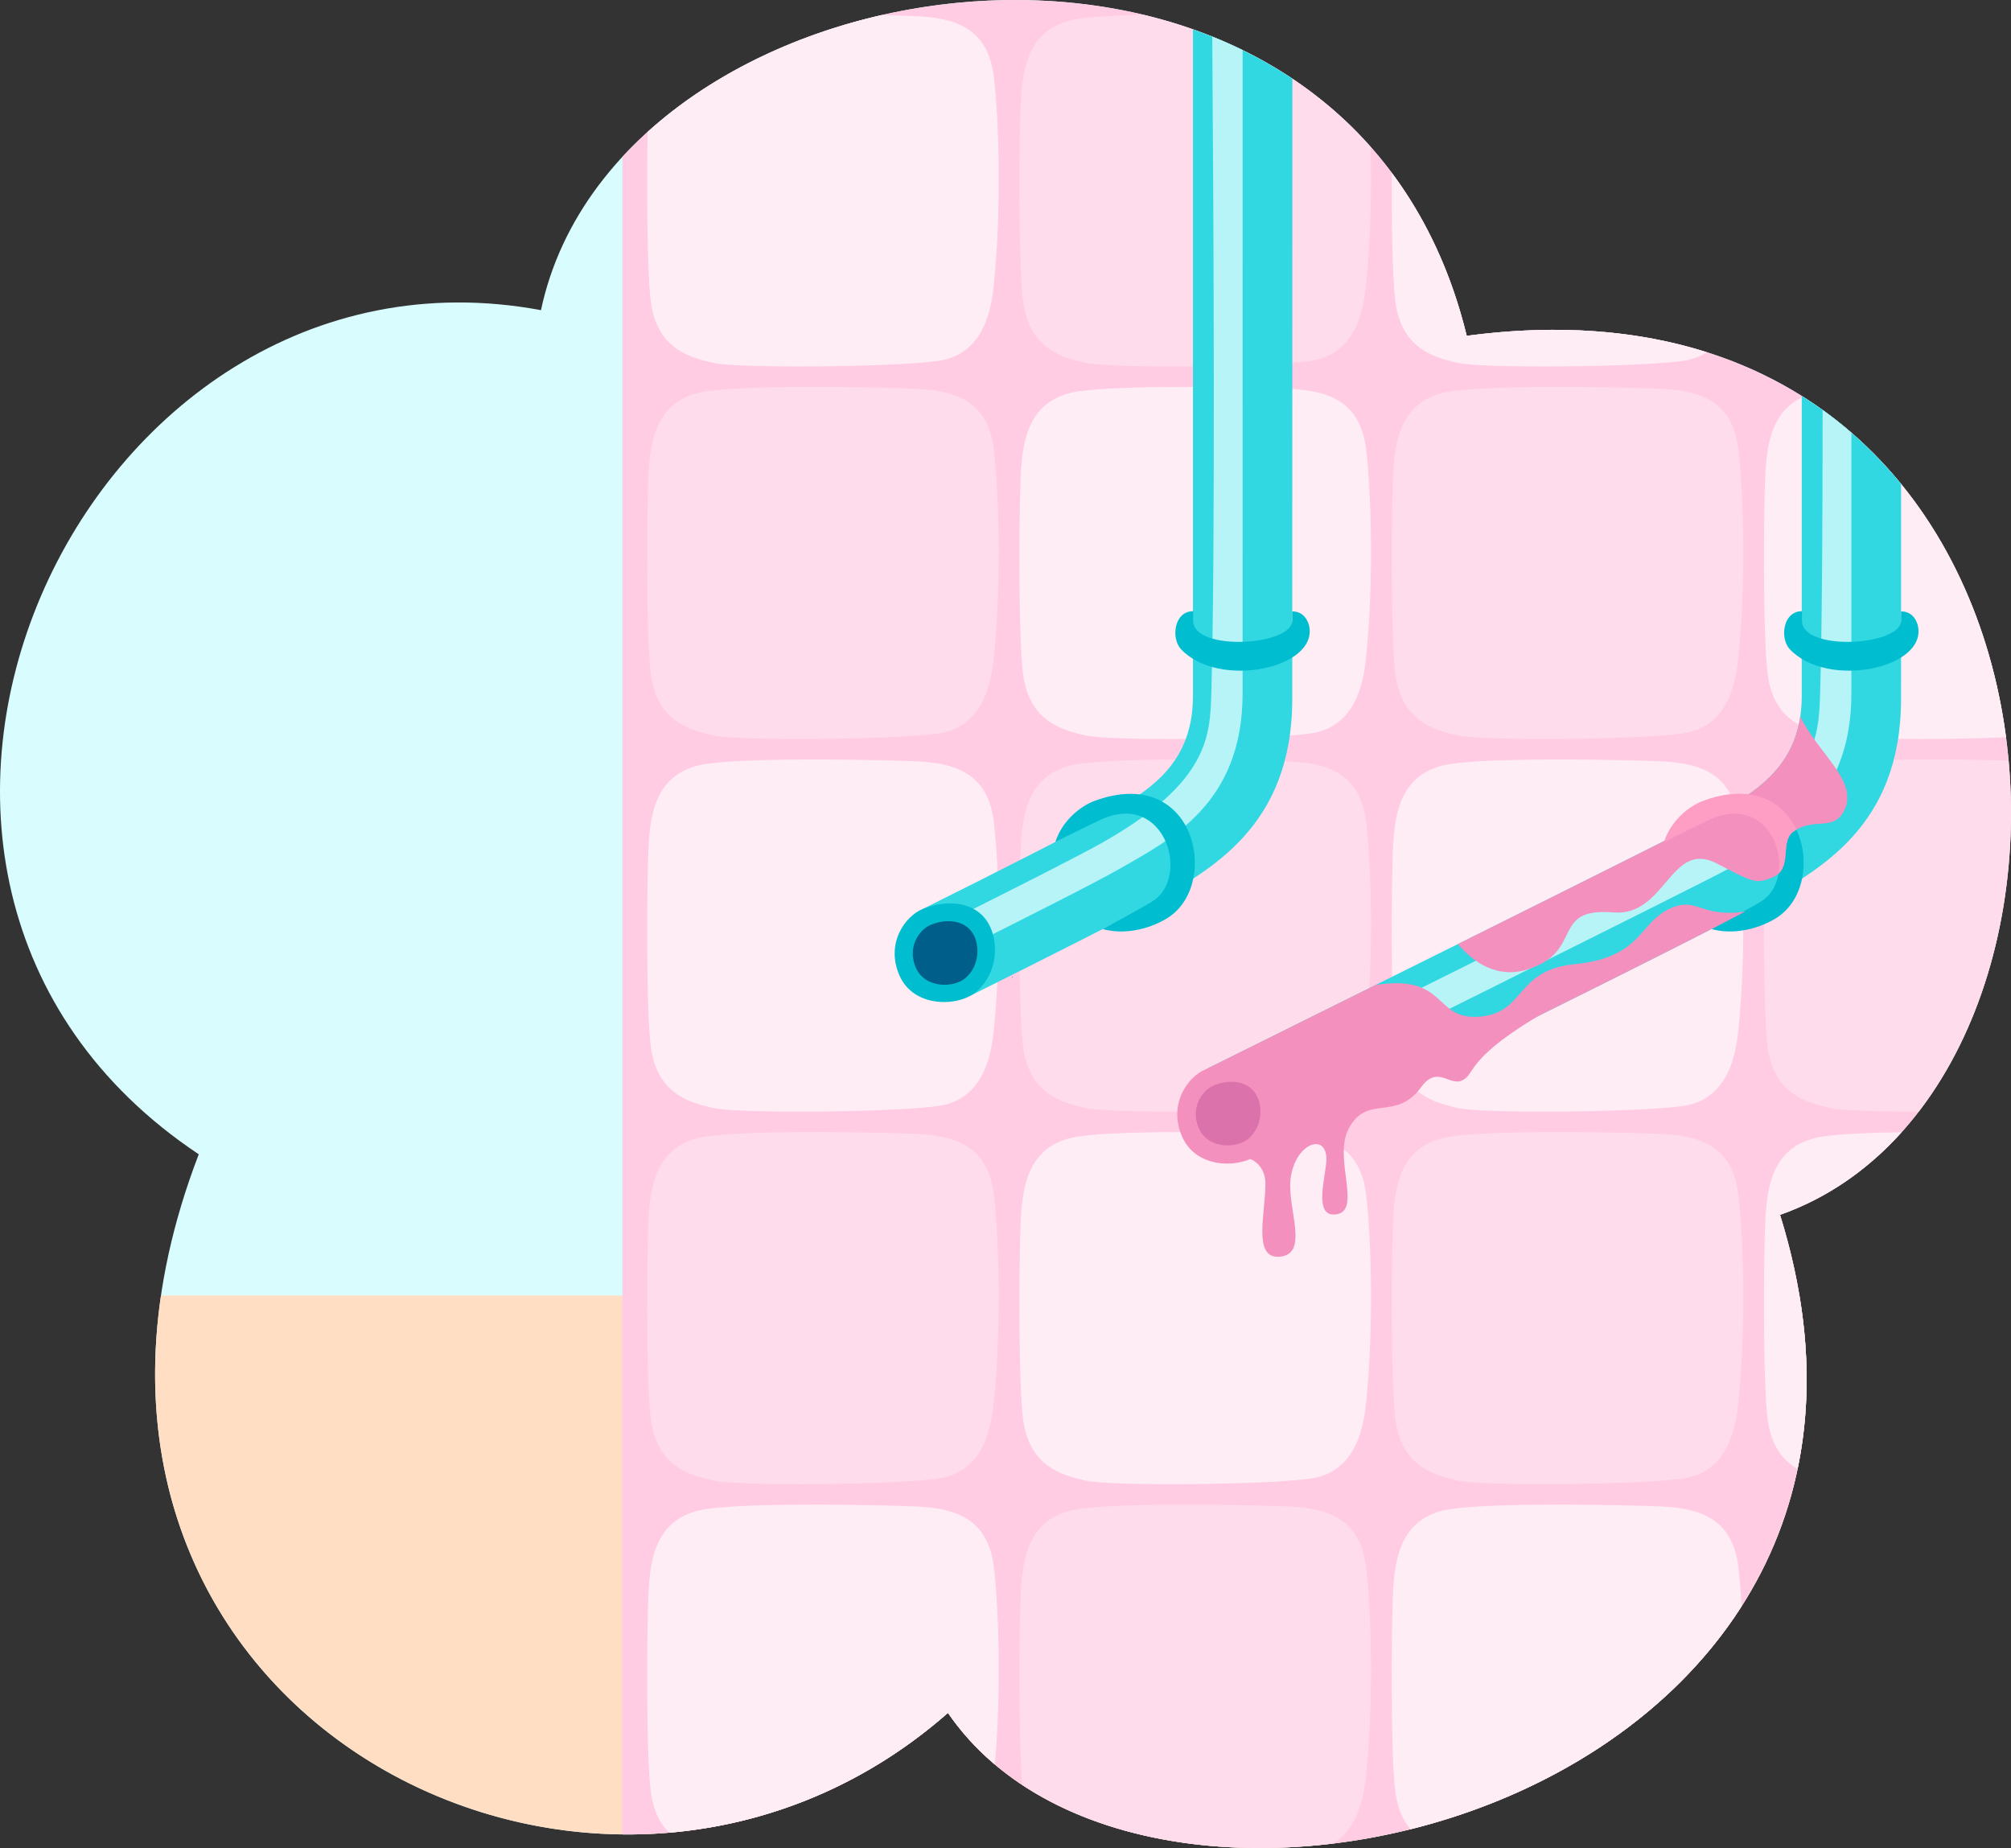 <?xml version="1.0" encoding="utf-8"?>
<!-- Generator: Adobe Illustrator 27.2.0, SVG Export Plug-In . SVG Version: 6.00 Build 0)  -->
<svg version="1.1" xmlns="http://www.w3.org/2000/svg" xmlns:xlink="http://www.w3.org/1999/xlink" x="0px" y="0px"
	 viewBox="0 0 1510.646 1388.022" enable-background="new 0 0 1510.646 1388.022" xml:space="preserve">
<rect x="0" y="0" width="1510.646" height="1388.022" fill="#333333" stroke="none"/>
<g id="pipecutter_x5F_paint_x5F_bubble">
	<g>
		<path fill="#FFFFFF" d="M760.47,736.392c0.14,0.437,0.289,0.87,0.43,1.306c-0.41-0.43-0.818-0.862-1.23-1.29
			C759.937,736.401,760.203,736.399,760.47,736.392z"/>
	</g>
	<path fill="#D9FDFF" d="M1101.787,252.223c-90.317-370.636-636.961-294.281-695.41-19.272
		C60.62,168.635-163.708,658.279,149.306,866.962C-9.669,1280.514,447.02,1519.41,712.099,1286.471
		c153.767,224.513,762.234,66.692,625.042-374.044C1612.301,815.245,1578.831,188.722,1101.787,252.223z M759.763,733.515
		c0.246-0.006,0.492-0.008,0.739-0.015c0.129,0.404,0.266,0.802,0.397,1.205C760.519,734.309,760.143,733.91,759.763,733.515z"/>
	<path fill="#FFDEC3" d="M712.099,1286.471c146.497,213.898,705.709,80.76,639.625-313.437H120.923
		C70.12,1319.303,470.615,1498.676,712.099,1286.471z"/>
	<path fill="#FFCCE3" d="M1101.787,252.224C1025.838-59.451,627.215-55.029,467.548,117.796v1259.99
		c84.829,0.933,171.888-27.463,244.55-91.315c153.767,224.513,762.234,66.692,625.042-374.044
		C1612.301,815.245,1578.831,188.722,1101.787,252.224z M759.763,733.515c0.246-0.006,0.492-0.008,0.739-0.015
		c0.129,0.404,0.266,0.802,0.397,1.205C760.519,734.309,760.143,733.91,759.763,733.515z"/>
	<path opacity="0.5" fill-rule="evenodd" clip-rule="evenodd" fill="#FFEDF5" d="M1305.892,1052.895
		c-1.727,16.864-6.623,52.819-41.97,57.658c-35.346,4.839-149.831,5.661-168.469,1.531c-18.638-4.132-42.766-10.973-47.299-46.322
		c-3.625-28.267-3.105-128.991-1.459-153.71c1.646-24.72,7.25-53.419,43.814-58.571c36.564-5.154,135.575-2.877,158.369-1.782
		c32.952,1.585,53.166,12.415,57.078,46.244C1309.87,931.77,1311.577,997.339,1305.892,1052.895"/>
	<path fill-rule="evenodd" clip-rule="evenodd" fill="#FFEDF5" d="M1305.892,773.068c-1.727,16.864-6.623,52.819-41.97,57.658
		c-35.346,4.839-149.831,5.661-168.469,1.531c-18.638-4.132-42.766-10.973-47.299-46.321c-3.625-28.267-3.105-128.991-1.459-153.71
		c1.646-24.72,7.25-53.419,43.814-58.571c36.564-5.154,135.575-2.877,158.369-1.782c32.952,1.585,53.166,12.415,57.078,46.244
		C1309.87,651.943,1311.577,717.512,1305.892,773.068"/>
	<path opacity="0.5" fill-rule="evenodd" clip-rule="evenodd" fill="#FFEDF5" d="M1305.892,493.241
		c-1.727,16.864-6.623,52.819-41.97,57.658c-35.346,4.839-149.831,5.661-168.469,1.531c-18.638-4.132-42.766-10.973-47.299-46.321
		c-3.625-28.267-3.105-128.991-1.459-153.71c1.646-24.72,7.25-53.42,43.814-58.571c36.564-5.154,135.575-2.877,158.369-1.782
		c32.952,1.585,53.166,12.415,57.078,46.244C1309.87,372.116,1311.577,437.685,1305.892,493.241"/>
	<path fill-rule="evenodd" clip-rule="evenodd" fill="#FFEDF5" d="M1026.246,1052.895c-1.727,16.864-6.623,52.819-41.97,57.658
		c-35.346,4.839-149.831,5.661-168.469,1.531c-18.638-4.132-42.766-10.973-47.299-46.322c-3.625-28.267-3.105-128.991-1.459-153.71
		c1.646-24.72,7.25-53.419,43.814-58.571c36.564-5.154,135.575-2.877,158.369-1.782c32.952,1.585,53.166,12.415,57.078,46.244
		C1030.224,931.77,1031.931,997.339,1026.246,1052.895"/>
	<path opacity="0.5" fill-rule="evenodd" clip-rule="evenodd" fill="#FFEDF5" d="M1026.246,773.068
		c-1.727,16.864-6.623,52.819-41.97,57.658c-35.346,4.839-149.831,5.661-168.469,1.531c-18.638-4.132-42.766-10.973-47.299-46.321
		c-3.625-28.267-3.105-128.991-1.459-153.71c1.646-24.72,7.25-53.419,43.814-58.571c36.564-5.154,135.575-2.877,158.369-1.782
		c32.952,1.585,53.166,12.415,57.078,46.244C1030.224,651.943,1031.931,717.512,1026.246,773.068"/>
	<path fill-rule="evenodd" clip-rule="evenodd" fill="#FFEDF5" d="M1026.246,493.241c-1.727,16.864-6.623,52.819-41.97,57.658
		c-35.346,4.839-149.831,5.661-168.469,1.531c-18.638-4.132-42.766-10.973-47.299-46.321c-3.625-28.267-3.105-128.991-1.459-153.71
		c1.646-24.72,7.25-53.42,43.814-58.571c36.564-5.154,135.575-2.877,158.369-1.782c32.952,1.585,53.166,12.415,57.078,46.244
		C1030.224,372.116,1031.931,437.685,1026.246,493.241"/>
	<path opacity="0.5" fill-rule="evenodd" clip-rule="evenodd" fill="#FFEDF5" d="M746.6,1052.895
		c-1.727,16.864-6.623,52.819-41.97,57.658c-35.346,4.839-149.831,5.661-168.469,1.531c-18.638-4.132-42.766-10.973-47.299-46.322
		c-3.625-28.267-3.105-128.991-1.459-153.71c1.646-24.72,7.25-53.419,43.814-58.571c36.564-5.154,135.575-2.877,158.369-1.782
		c32.952,1.585,53.166,12.415,57.078,46.244C750.578,931.77,752.285,997.339,746.6,1052.895"/>
	<path fill-rule="evenodd" clip-rule="evenodd" fill="#FFEDF5" d="M746.6,773.068c-1.727,16.864-6.623,52.819-41.97,57.658
		c-35.346,4.839-149.831,5.661-168.469,1.531c-18.638-4.132-42.766-10.973-47.299-46.321c-3.625-28.267-3.105-128.991-1.459-153.71
		c1.646-24.72,7.25-53.419,43.814-58.571c36.564-5.154,135.575-2.877,158.369-1.782c32.952,1.585,53.166,12.415,57.078,46.244
		C750.578,651.943,752.285,717.512,746.6,773.068"/>
	<path opacity="0.5" fill-rule="evenodd" clip-rule="evenodd" fill="#FFEDF5" d="M746.6,493.241
		c-1.727,16.864-6.623,52.819-41.97,57.658c-35.346,4.839-149.831,5.661-168.469,1.531c-18.638-4.132-42.766-10.973-47.299-46.321
		c-3.625-28.267-3.105-128.991-1.459-153.71c1.646-24.72,7.25-53.42,43.814-58.571c36.564-5.154,135.575-2.877,158.369-1.782
		c32.952,1.585,53.166,12.415,57.078,46.244C750.578,372.116,752.285,437.685,746.6,493.241"/>
	<path fill-rule="evenodd" clip-rule="evenodd" fill="#FFEDF5" d="M1506.906,553.673c-13.354-101.406-62.76-198.862-152.293-255.548
		c-22.733,10.132-26.894,33.59-28.272,54.273c-1.647,24.72-2.166,125.444,1.459,153.71c4.533,35.349,28.661,42.19,47.299,46.321
		C1389.269,555.57,1458.831,555.846,1506.906,553.673z"/>
	<path opacity="0.5" fill="#FFEDF5" d="M1026.246,213.414c3.462-33.832,4.179-71.366,3.33-103.195
		c-45.563-51.431-105.672-83.621-170.661-99.13c-19.275,0.425-36.682,1.308-48.051,2.911c-36.564,5.152-42.168,33.851-43.814,58.571
		c-1.647,24.72-2.166,125.444,1.459,153.711c4.533,35.349,28.661,42.19,47.299,46.321c18.638,4.13,133.123,3.308,168.469-1.531
		C1019.623,266.232,1024.519,230.278,1026.246,213.414z"/>
	<path fill="#FFEDF5" d="M746.6,213.414c5.685-55.556,3.978-121.125,0.065-154.953c-3.912-33.829-24.127-44.658-57.078-46.244
		c-5.435-0.261-15.21-0.589-27.432-0.868c-66.872,15.24-128.883,45.392-175.656,87.713c-0.766,39.834-0.447,105.302,2.363,127.219
		c4.533,35.349,28.661,42.19,47.299,46.321c18.638,4.13,133.123,3.308,168.469-1.531C739.977,266.232,744.873,230.278,746.6,213.414
		z"/>
	<path fill="#FFEDF5" d="M1282.125,264.535c-51.016-16.188-110.988-21.543-180.338-12.311
		c-11.747-48.207-31.228-88.834-56.335-122.464c-0.148,36.938,0.538,79.644,2.702,96.521c4.533,35.349,28.661,42.19,47.299,46.321
		c18.638,4.13,133.123,3.308,168.469-1.531C1271.21,270.074,1277.186,267.738,1282.125,264.535z"/>
	<path opacity="0.5" fill="#FFEDF5" d="M1508.854,571.195c-37.71-1.008-108.917-1.74-138.699,2.458
		c-36.564,5.152-42.168,33.851-43.814,58.572c-1.647,24.72-2.166,125.444,1.459,153.71c4.533,35.349,28.661,42.19,47.299,46.322
		c8.281,1.835,35.484,2.692,66.258,2.653C1493.961,766.521,1517.633,668.031,1508.854,571.195z"/>
	<path fill="#FFEDF5" d="M1428.485,850.387c-23.27,0.319-44.969,1.21-58.33,3.093c-36.564,5.152-42.168,33.851-43.814,58.571
		c-1.647,24.72-2.166,125.444,1.459,153.71c2.609,20.345,11.713,31.237,22.522,37.614c11.677-55.995,8.972-119.782-13.181-190.949
		C1372.901,899.797,1403.446,878.222,1428.485,850.387z"/>
	<path fill="#FFEDF5" d="M1308.284,1206.421c-0.609-10.942-1.406-20.685-2.327-28.652c-3.912-33.829-24.127-44.658-57.078-46.244
		c-22.794-1.095-121.805-3.372-158.369,1.782c-36.564,5.152-42.168,33.851-43.814,58.572c-1.647,24.72-2.166,125.444,1.458,153.71
		c1.634,12.745,5.824,21.77,11.377,28.312C1158.914,1349.189,1253.402,1292.402,1308.284,1206.421z"/>
	<path fill="#FFEDF5" d="M747.31,1325.25c4.814-53.858,3.094-115.157-0.645-147.481c-3.912-33.829-24.127-44.658-57.078-46.244
		c-22.794-1.095-121.805-3.372-158.369,1.782c-36.564,5.152-42.168,33.851-43.814,58.572c-1.647,24.72-2.166,125.444,1.459,153.71
		c1.861,14.512,7.028,24.213,13.758,30.901c73.424-6.251,146.806-34.945,209.478-90.018
		C722.041,1300.988,733.89,1313.903,747.31,1325.25z"/>
	<path opacity="0.5" fill="#FFEDF5" d="M1001.196,1384.663c20.158-11.998,23.649-38.255,25.05-51.941
		c5.685-55.556,3.978-121.125,0.065-154.953c-3.912-33.829-24.127-44.658-57.078-46.244c-22.794-1.095-121.805-3.372-158.369,1.782
		c-36.564,5.152-42.168,33.851-43.814,58.572c-1.563,23.457-2.11,115.346,0.936,148.824
		C829.23,1381.141,914.509,1395.17,1001.196,1384.663z"/>
	<path fill="#31D8E2" d="M970.826,59.101c-23.228-15.507-48.358-27.798-74.68-37.066c0.009,132.624-0.006,396.039-0.006,500.753
		c0,54.396-37.439,73.362-68.24,90.907c-17.371,9.894-73.632,38.588-135.595,69.459l36.253,64.87
		c60.596-30.227,118.36-59.273,136.279-69.479c43.879-24.993,105.902-57.272,105.902-153.568
		C970.739,426.882,970.826,198.948,970.826,59.101z"/>
	<path fill="#B6F4F8" d="M909.95,520.081c-0.97,33.077-1.973,67.281-81.144,112.374c-16.777,9.556-66.755,34.882-125.173,64.03
		L716,716.588c57.877-28.891,107.338-53.978,124.435-63.716c39.696-22.61,93-49.661,93-132.101
		c0-101.284,0.024-347.09,0.022-483.131c-7.474-3.659-15.084-7.041-22.813-10.148C911.627,161.038,912.984,416.615,909.95,520.081z"
		/>
	<path fill="#00BDD0" d="M741.944,692.67c-10.087-16.011-31.38-17.126-48.933-9.902c-13.134,5.405-27.954,25.795-17.3,49.988
		c10.746,24.4,44.302,23.627,57.731,12.032C750.372,730.17,750.229,705.821,741.944,692.67z"/>
	<path fill="#005F8A" d="M730.714,700.998c-6.506-10.326-20.238-11.045-31.558-6.386c-8.47,3.486-18.028,16.635-11.157,32.238
		c6.93,15.736,28.571,15.237,37.231,7.759C736.149,725.182,736.057,709.479,730.714,700.998z"/>
	<path fill="#00BDD0" d="M822.338,601.489c-11.038,4.045-24.566,15.205-29.575,30.903c0,0,28.744-14.417,34.993-17.158
		c47.173-20.688,65.997,42.057,39.162,60.938c-5.192,3.653-38.6,21.654-38.6,21.654c21.83,5.745,42.152-3.806,50.089-9.245
		C916.66,662.37,897.537,573.93,822.338,601.489z"/>
	<path fill="#00BDD0" d="M896.306,459.048c-14.372,0-16.762,20.398-9.193,28.499c28.255,30.238,103.314,14.475,96.276-17.529
		c-0.448-2.035-2.997-10.823-12.649-10.823v6.894c0,19.061-74.434,23.45-74.434,0.159V459.048z"/>
	<path fill="#31D8E2" d="M1428.088,363.506c-20.782-25.475-45.613-47.921-74.622-66.105c-0.003,90.244-0.006,175.69-0.006,225.386
		c0,54.396-37.439,73.362-68.24,90.907c-17.233,9.816-376.366,187.916-378.362,188.891l32.779,67.646
		c8.375-4.094,251.742-124.936,251.791-124.978c58.541-29.217,113.358-56.816,130.729-66.71
		c43.879-24.993,105.902-57.272,105.902-153.568C1428.058,486.645,1428.072,428.486,1428.088,363.506z"/>
	<path fill="#B6F4F8" d="M1390.754,520.77c0-44.527,0.005-116.988,0.01-195.775c-6.901-5.979-14.109-11.682-21.631-17.082
		c-0.003,85.098-0.47,164.665-1.864,212.167c-0.97,33.077-1.973,67.281-81.144,112.374
		c-14.006,7.978-336.685,168.506-371.673,185.667l10.32,21.11c32.445-15.906,358.977-178.384,372.98-186.361
		C1337.45,630.261,1390.754,603.211,1390.754,520.77z"/>
	<path fill="#00BDD0" d="M1328.855,624.745c11.139,15.693,10.666,40.674-4.617,51.428c-5.192,3.653-38.6,21.654-38.6,21.654
		c21.83,5.745,42.152-3.806,50.089-9.245c22.146-15.175,25.061-51.207,8.997-73.513L1328.855,624.745z"/>
	<path fill="#00BDD0" d="M1353.626,459.048c-14.372,0-16.762,20.398-9.193,28.499c28.255,30.238,103.314,14.475,96.276-17.529
		c-0.448-2.035-2.997-10.823-12.649-10.823v6.894c0,19.061-74.434,23.45-74.434,0.159V459.048z"/>
	<path fill="#F490BD" d="M1253.083,683.075c-22.245,11.122-20.217,36.174-70.628,41.153c-45.046,4.449-36.148,37.816-72.852,39.485
		c-32.608,1.482-22.801-32.255-76.254-23.924c-69.169,34.378-125.703,62.411-126.491,62.797l0.033,0.068
		c-0.438,0.168-0.876,0.338-1.311,0.516c-13.31,5.478-28.33,26.142-17.532,50.66c10.016,22.742,39.573,23.897,54.844,14.796
		c30.28-14.981,248.489-123.331,248.535-123.371c49.091-24.5,95.558-47.861,119.526-60.6
		C1276.44,689.749,1274.797,672.218,1253.083,683.075z"/>
	<path fill="#DB72AC" d="M943.303,821.638c-6.506-10.326-20.238-11.045-31.558-6.386c-8.47,3.486-18.028,16.636-11.157,32.238
		c6.93,15.736,28.571,15.237,37.232,7.759C948.738,845.822,948.646,830.12,943.303,821.638z"/>
	<path fill="#F490BD" d="M1352.37,538.103c-4.243,28.624-20.411,45.683-38.936,58.563c-9.602-1.209-20.857,0.089-33.777,4.823
		c-10.83,3.969-24.051,14.79-29.277,30.024c-36.388,18.327-95.911,48.018-155.274,77.562c11.459,13.379,29.214,26.246,52.313,19.046
		c42.822-13.347,16.86-46.848,64.51-42.821c39.485,3.337,42.841-55.048,77.857-36.704c28.686,15.028,29.474,15.015,41.153,10.566
		c16.516-6.292,5.468-26.584,16.128-34.48c15.015-11.122,29.474,0,37.816-15.015C1397.361,587.209,1365.566,566.118,1352.37,538.103
		z"/>
	<path fill="#FF9EC5" d="M1313.46,596.648c-0.008,0.006-0.017,0.012-0.026,0.018c-2.326-0.293-4.75-0.435-7.27-0.421
		c-0.095,0.001-0.188-0.002-0.283,0c-0.474,0.005-0.953,0.021-1.434,0.037c-0.42,0.015-0.842,0.034-1.266,0.058
		c-0.365,0.02-0.73,0.037-1.099,0.064c-0.825,0.06-1.658,0.135-2.503,0.229c-0.175,0.019-0.352,0.043-0.528,0.064
		c-0.863,0.103-1.733,0.218-2.615,0.357c-0.058,0.009-0.116,0.017-0.174,0.026c-5.173,0.824-10.686,2.265-16.539,4.41
		c-11.038,4.045-24.566,15.205-29.575,30.903c0,0,28.744-14.417,34.993-17.158c35.509-15.573,54.95,16.127,50.951,40.809
		c8.844-8.255,1.704-24.494,10.975-31.361c0.81-0.6,1.618-1.124,2.424-1.602C1343.084,609.511,1331.063,598.847,1313.46,596.648z"/>
	<g>
		<path fill="#F490BD" d="M938.03,870.15c7.248,2.164,12.399,9.41,12.522,18.135c0.315,22.436-9.985,57.116,10.566,55.612
			c22.801-1.668,5.74-36.273,8.342-58.393c3.337-28.362,29.694-36.123,26.694-11.122c-1.668,13.903-7.832,37.924,5.561,37.816
			c22.987-0.185-0.454-41.264,11.122-63.954c13.903-27.25,35.406-5.19,54.871-31.884c11.999-16.455,21.159-0.511,30.494-4.82
			c11.077-5.113,1.267-16.61,66.458-53.824C1105.426,787.135,939.765,869.466,938.03,870.15z"/>
	</g>
</g>
<g id="Layer_1">
</g>
</svg>
